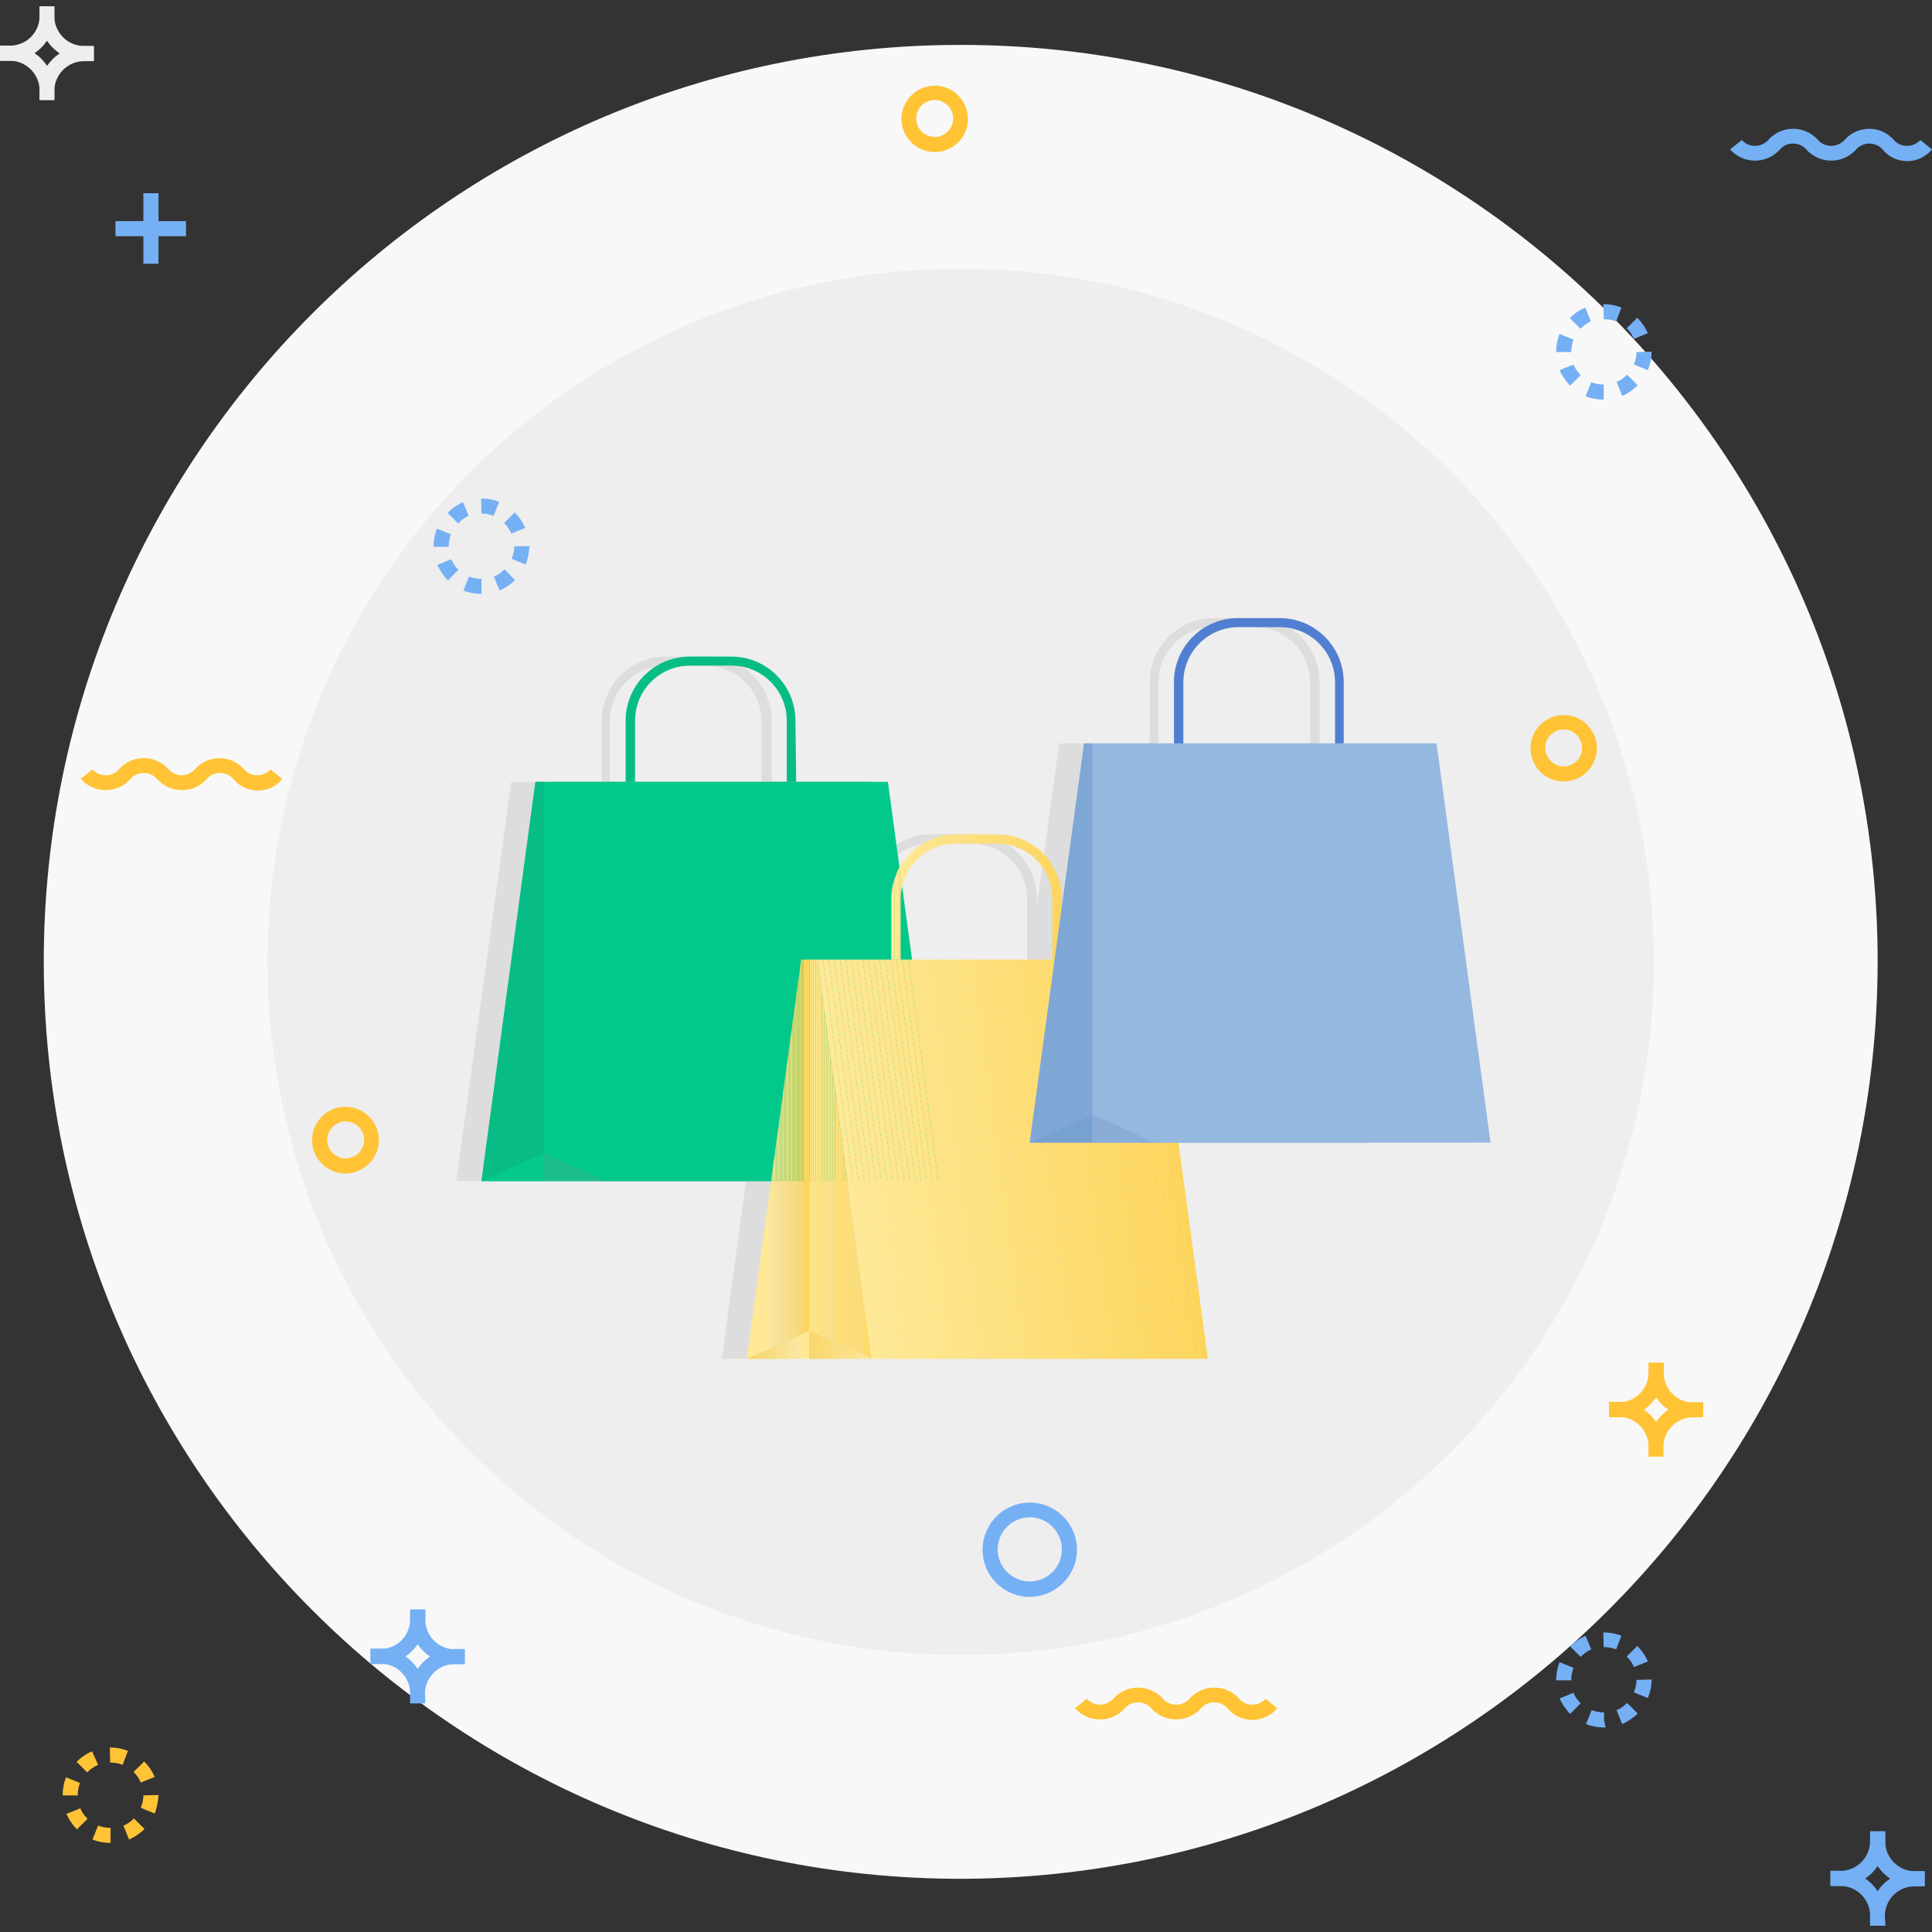 <?xml version="1.0" encoding="iso-8859-1"?>
<!-- Generator: Adobe Illustrator 19.0.0, SVG Export Plug-In . SVG Version: 6.00 Build 0)  -->
<svg version="1.1" id="Capa_1" xmlns="http://www.w3.org/2000/svg" xmlns:xlink="http://www.w3.org/1999/xlink" x="0px" y="0px"
	 viewBox="0 0 512 512" style="enable-background:new 0 0 512 512;" xml:space="preserve">
<rect x="0" y="0" width="512" height="512" fill="#333333" stroke="none"/>
<path style="fill:#F8F8F8;" d="M254.6,497.9c-134.2,0-243-108.8-243-243s108.8-243,243-243s243,108.8,243,243l0,0
	C497.4,389,388.7,497.7,254.6,497.9z"/>
<g>
	<circle style="fill:#EEEEEE;" cx="254.6" cy="254.9" r="183.7"/>
	<path style="fill:#EEEEEE;" d="M2.6,16.1H0v-4h2.6c4.4,0,7.9-3.5,7.9-7.9V1.7h3.9v2.6C14.4,10.8,9.1,16.1,2.6,16.1z"/>
	<path style="fill:#EEEEEE;" d="M24.8,16.1h-2.5c-6.5,0-11.8-5.3-11.8-11.8V1.7h3.9v2.6c0,4.3,3.5,7.9,7.9,7.9h2.6v3.9H24.8z"/>
	<path style="fill:#EEEEEE;" d="M14.4,26.5h-3.9V24c0-4.3-3.5-7.9-7.9-7.9l0,0H0v-4h2.6c6.5,0,11.8,5.3,11.8,11.8V26.5z"/>
	<path style="fill:#EEEEEE;" d="M14.4,26.5h-3.9V24c0-6.5,5.3-11.8,11.8-11.8h2.5v4h-2.5c-4.3,0-7.9,3.5-7.9,7.9V26.5z"/>
</g>
<g>
	<path style="fill:#75B0F4;" d="M510,499.8h-2.6c-6.5,0-11.8-5.3-11.8-11.8v-2.6h4v2.6c0,4.3,3.5,7.9,7.9,7.9h2.6v3.9H510z"/>
	<path style="fill:#75B0F4;" d="M499.6,510.3h-4v-2.6c0-6.5,5.3-11.8,11.8-11.8h2.6v4h-2.6c-4.4,0-7.9,3.5-7.9,7.9L499.6,510.3z"/>
	<path style="fill:#75B0F4;" d="M487.7,499.8h-2.6v-4h2.6c4.3,0,7.9-3.5,7.9-7.9v-2.6h4v2.6C499.6,494.5,494.3,499.8,487.7,499.8z"
		/>
	<path style="fill:#75B0F4;" d="M499.6,510.3h-4v-2.6c0-4.3-3.5-7.9-7.9-7.9h-2.6v-4h2.6c6.5,0,11.8,5.3,11.8,11.8L499.6,510.3
		L499.6,510.3z"/>
	<path style="fill:#75B0F4;" d="M100.8,441h-2.6v-4h2.6c4.4,0,7.9-3.5,7.9-7.9v-2.6h4v2.6C112.7,435.7,107.4,441,100.8,441z"/>
	<path style="fill:#75B0F4;" d="M123.1,441h-2.6c-6.5,0-11.8-5.3-11.8-11.8v-2.6h4v2.6c0,4.3,3.5,7.9,7.9,7.9h2.6v3.9H123.1z"/>
	<path style="fill:#75B0F4;" d="M112.7,451.4h-4v-2.6c0-4.4-3.5-7.9-7.9-7.9h-2.6v-4h2.6c6.5,0,11.8,5.3,11.8,11.8
		C112.7,448.9,112.7,451.4,112.7,451.4z"/>
	<path style="fill:#75B0F4;" d="M112.7,451.4h-4v-2.6c0-6.5,5.3-11.8,11.8-11.8h2.6v4h-2.6c-4.3,0-7.9,3.5-7.9,7.9v2.5H112.7z"/>
</g>
<g>
	<path style="fill:#FFC335;" d="M429,375.6h-2.6v-4h2.6c4.4,0,7.9-3.5,7.9-7.9v-2.6h4v2.6C440.9,370.3,435.6,375.6,429,375.6z"/>
	<path style="fill:#FFC335;" d="M451.3,375.6h-2.6c-6.5,0-11.8-5.3-11.8-11.8v-2.6h4v2.6c0,4.3,3.5,7.9,7.9,7.9h2.6L451.3,375.6z"/>
	<path style="fill:#FFC335;" d="M440.9,386h-4v-2.6c0-4.3-3.5-7.9-7.9-7.9h-2.6v-4h2.6c6.5,0,11.8,5.3,11.8,11.8v2.7H440.9z"/>
	<path style="fill:#FFC335;" d="M440.9,386h-4v-2.6c0-6.5,5.3-11.8,11.8-11.8h2.6v4h-2.6c-4.3,0-7.9,3.5-7.9,7.9v2.5H440.9z"/>
	<path style="fill:#FFC335;" d="M414.4,207.1c-4.9,0-8.8-4-8.8-8.8c0-4.9,4-8.8,8.8-8.8c4.9,0,8.8,4,8.8,8.8
		C423.2,203.1,419.2,207.1,414.4,207.1z M414.4,193.3c-2.7,0-4.9,2.2-4.9,4.9s2.2,4.9,4.9,4.9c2.7,0,4.9-2.2,4.9-4.9l0,0
		C419.2,195.5,417.1,193.3,414.4,193.3L414.4,193.3z"/>
</g>
<path style="fill:#75B0F4;" d="M272.9,423.2c-6.9,0-12.5-5.6-12.5-12.5s5.6-12.5,12.5-12.5s12.5,5.6,12.5,12.5l0,0
	C285.4,417.6,279.8,423.1,272.9,423.2z M272.9,402.1c-4.7,0-8.5,3.8-8.5,8.5s3.8,8.5,8.5,8.5s8.5-3.8,8.5-8.5l0,0
	C281.4,405.9,277.6,402.1,272.9,402.1z"/>
<g>
	<path style="fill:#FFC335;" d="M91.6,311c-4.9,0-8.9-4-8.9-8.8c0-4.9,4-8.9,8.8-8.9c4.9,0,8.9,4,8.9,8.8l0,0
		C100.4,307,96.5,310.9,91.6,311z M91.6,297.2c-2.7,0-4.9,2.2-4.9,4.9c0,2.7,2.2,4.9,4.9,4.9c2.7,0,4.9-2.2,4.9-4.9
		C96.5,299.4,94.3,297.2,91.6,297.2z"/>
	<path style="fill:#FFC335;" d="M247.7,40.3c-4.9,0-8.8-4-8.8-8.8s4-8.8,8.8-8.8c4.9,0,8.8,4,8.8,8.8
		C256.6,36.3,252.6,40.3,247.7,40.3z M247.7,26.5c-2.7,0-4.9,2.2-4.9,4.9s2.2,4.9,4.9,4.9s4.9-2.2,4.9-4.9l0,0
		C252.6,28.7,250.4,26.5,247.7,26.5L247.7,26.5z"/>
	<path style="fill:#FFC335;" d="M68.4,209.5c-2.5,0-5-1.1-6.6-3.1c-1.7-1.9-4.7-2.1-6.6-0.4c-0.1,0.1-0.3,0.3-0.4,0.4
		c-3.1,3.6-8.6,4-12.3,0.9c-0.3-0.3-0.6-0.6-0.9-0.9c-1.7-1.9-4.7-2.1-6.6-0.4c-0.1,0.1-0.3,0.3-0.4,0.4c-3.1,3.6-8.6,4-12.3,0.9
		c-0.3-0.3-0.6-0.6-0.9-0.9l3.1-2.5c1.7,1.9,4.7,2.1,6.6,0.4c0.1-0.1,0.3-0.3,0.4-0.4c3.1-3.6,8.6-4,12.3-0.9
		c0.3,0.3,0.6,0.6,0.9,0.9c1.7,1.9,4.7,2.1,6.6,0.3c0.1-0.1,0.2-0.2,0.3-0.3c3.2-3.6,8.7-4,12.3-0.8c0.3,0.3,0.6,0.5,0.8,0.8
		c1.7,1.9,4.7,2.1,6.6,0.4c0.1-0.1,0.3-0.3,0.4-0.4l3.1,2.5C73.4,208.3,71,209.5,68.4,209.5z"/>
</g>
<path style="fill:#75B0F4;" d="M505.5,42.7c-2.6,0-5-1.1-6.6-3.1c-1.7-1.9-4.6-2.1-6.6-0.4c-0.2,0.1-0.3,0.3-0.4,0.4
	c-3.2,3.6-8.7,4-12.4,0.8c-0.3-0.2-0.5-0.5-0.8-0.8c-1.7-1.9-4.7-2.1-6.6-0.4c-0.1,0.1-0.3,0.3-0.4,0.4c-3.2,3.6-8.7,4-12.4,0.8
	c-0.3-0.2-0.5-0.5-0.8-0.8l3.1-2.5c1.7,1.9,4.6,2.1,6.6,0.4c0.2-0.1,0.3-0.3,0.4-0.4c3.2-3.6,8.7-4,12.4-0.8
	c0.3,0.2,0.5,0.5,0.8,0.8c1.7,1.9,4.6,2.1,6.6,0.4c0.2-0.1,0.3-0.3,0.4-0.4c3.2-3.6,8.7-4,12.3-0.8c0.3,0.3,0.6,0.5,0.8,0.8
	c1.7,1.9,4.6,2.1,6.6,0.4c0.2-0.1,0.3-0.3,0.4-0.4l3.1,2.5C510.4,41.5,508,42.7,505.5,42.7z"/>
<path style="fill:#FFC335;" d="M331.9,455.8c-2.5,0-5-1.1-6.6-3.1c-1.7-1.9-4.7-2.1-6.6-0.4c-0.1,0.1-0.3,0.3-0.4,0.4
	c-3.2,3.6-8.7,4-12.4,0.8c-0.3-0.2-0.5-0.5-0.8-0.8c-1.7-1.9-4.7-2.1-6.6-0.4c-0.1,0.1-0.3,0.3-0.4,0.4c-3.2,3.6-8.7,4-12.4,0.8
	c-0.3-0.2-0.5-0.5-0.8-0.8l3.1-2.5c1.7,1.9,4.6,2.1,6.6,0.4c0.2-0.1,0.3-0.3,0.4-0.4c3.2-3.6,8.7-4,12.4-0.8
	c0.3,0.2,0.5,0.5,0.8,0.8c1.7,1.9,4.6,2.1,6.6,0.4c0.2-0.1,0.3-0.3,0.4-0.4c3.2-3.6,8.7-4,12.4-0.8c0.3,0.2,0.5,0.5,0.8,0.8
	c1.7,1.9,4.6,2.1,6.6,0.4c0.2-0.1,0.3-0.3,0.4-0.4l3.1,2.5C336.9,454.6,334.5,455.8,331.9,455.8z"/>
<g>
	<path style="fill:#75B0F4;" d="M127.6,157.4L127.6,157.4c-1.6,0-3.3-0.3-4.8-0.9l1.5-3.7c1,0.4,2.2,0.6,3.3,0.6V157.4z
		 M132.4,156.5l-1.5-3.7c1.1-0.4,2-1.1,2.8-1.9l2.8,2.8C135.3,154.9,134,155.8,132.4,156.5z M118.7,153.8c-1.2-1.2-2.1-2.6-2.8-4.1
		l3.7-1.5c0.4,1.1,1.1,2,1.9,2.8L118.7,153.8z M139.3,149.6l-3.7-1.5c0.4-1.1,0.7-2.2,0.7-3.3l4-0.1v0.1
		C140.2,146.5,139.9,148.1,139.3,149.6z M114.9,144.9L114.9,144.9c0-1.7,0.3-3.3,0.9-4.8l3.7,1.5c-0.4,1-0.6,2.1-0.6,3.3H114.9z
		 M135.5,141.4c-0.5-1.1-1.1-2-1.9-2.8l2.8-2.8c1.2,1.2,2.1,2.5,2.8,4.1L135.5,141.4z M121.4,138.7l-2.8-2.8
		c1.2-1.2,2.5-2.1,4.1-2.8l1.5,3.6C123.1,137.2,122.2,137.9,121.4,138.7L121.4,138.7z M130.8,136.7c-1-0.4-2.1-0.6-3.2-0.6l-0.1-4
		h0.1c1.6,0,3.2,0.3,4.7,0.9L130.8,136.7z"/>
	<path style="fill:#75B0F4;" d="M425.1,457.8L425.1,457.8v-1.9l0.4,1.9H425.1z M425.1,457.8c-1.7,0-3.3-0.3-4.8-0.9l1.5-3.7
		c1,0.4,2.2,0.6,3.3,0.6V457.8z M429.9,456.9l-1.5-3.7c1.1-0.4,2-1.1,2.8-1.9l2.8,2.8C432.8,455.3,431.4,456.2,429.9,456.9
		L429.9,456.9L429.9,456.9z M416.1,454.2c-1.2-1.2-2.1-2.6-2.8-4.1l3.7-1.5c0.4,1.1,1.1,2,1.9,2.8L416.1,454.2z M436.7,450l-3.7-1.5
		c0.4-1.1,0.7-2.2,0.7-3.3l3.2-0.1h0.8C437.7,446.8,437.3,448.5,436.7,450L436.7,450z M412.7,445.3h-0.3c0-1.7,0.3-3.3,0.9-4.8
		l3.7,1.5c-0.4,1-0.6,2.1-0.6,3.3H412.7z M433,441.8c-0.4-1.1-1.1-2-1.9-2.8l2.8-2.8c1.2,1.2,2.1,2.5,2.8,4.1L433,441.8z
		 M418.9,439.1l-2.8-2.8c1.2-1.2,2.5-2.1,4.1-2.8l1.5,3.6C420.6,437.6,419.6,438.3,418.9,439.1L418.9,439.1z M428.3,437.1
		c-1-0.4-2.1-0.6-3.3-0.6l-0.1-3.4v-0.5l0,0c1.6,0,3.3,0.3,4.8,0.9L428.3,437.1z"/>
	<path style="fill:#75B0F4;" d="M425,105.9L425,105.9c-1.6,0-3.3-0.3-4.8-0.9l1.5-3.7c1,0.4,2.2,0.6,3.3,0.6V105.9z M429.9,104.9
		l-1.5-3.7c1.1-0.4,2-1.1,2.8-1.9l2.8,2.8C432.8,103.3,431.4,104.3,429.9,104.9z M416.1,102.2c-1.2-1.2-2.1-2.6-2.8-4.1l3.7-1.5
		c0.4,1.1,1.1,2,1.9,2.8L416.1,102.2z M436.7,98.1l-3.7-1.5c0.4-1.1,0.7-2.2,0.7-3.3l4-0.1v0.1C437.7,94.9,437.3,96.5,436.7,98.1z
		 M412.7,93.3h-0.3c0-1.7,0.3-3.3,0.9-4.8L417,90c-0.4,1-0.6,2.2-0.6,3.3H412.7z M433,89.8c-0.5-1.1-1.1-2-1.9-2.8l2.8-2.8
		c1.2,1.2,2.1,2.5,2.8,4.1L433,89.8z M418.8,87.1l-2.8-2.8c1.2-1.2,2.5-2.1,4.1-2.8l1.5,3.6C420.6,85.7,419.6,86.3,418.8,87.1
		L418.8,87.1z M428.3,85.2c-1-0.4-2.1-0.6-3.3-0.6l-0.1-4h0.1c1.6,0,3.2,0.3,4.7,0.9L428.3,85.2z"/>
</g>
<path style="fill:#FFC335;" d="M29.3,488.4L29.3,488.4c-1.6,0-3.3-0.3-4.8-0.9l1.5-3.7c1,0.4,2.2,0.6,3.3,0.6V488.4z M34.2,487.5
	l-1.5-3.7c1.1-0.4,2-1.1,2.8-1.9l2.8,2.8C37.1,485.9,35.7,486.8,34.2,487.5z M20.4,484.8c-1.2-1.2-2.1-2.5-2.8-4.1l3.7-1.5
	c0.4,1.1,1.1,2,1.9,2.8L20.4,484.8z M41,480.6l-3.7-1.5c0.4-1.1,0.7-2.2,0.7-3.3l4-0.1v0.1C41.9,477.4,41.6,479.1,41,480.6z
	 M16.6,475.8L16.6,475.8c0-1.7,0.3-3.3,0.9-4.8l3.7,1.5c-0.4,1-0.6,2.1-0.6,3.3H16.6z M37.3,472.4c-0.4-1.1-1.1-2-1.9-2.8l2.8-2.8
	c1.2,1.2,2.1,2.5,2.8,4.1L37.3,472.4z M23.1,469.7l-2.8-2.8c1.2-1.2,2.5-2.1,4.1-2.8l1.6,3.6C24.8,468.2,23.9,468.9,23.1,469.7
	L23.1,469.7z M32.5,467.7c-1-0.4-2.1-0.6-3.3-0.6l-0.1-4h0.1c1.6,0,3.2,0.3,4.7,0.9L32.5,467.7z"/>
<g>
	<rect x="38" y="51.2" style="fill:#75B0F4;" width="4" height="18.7"/>
	<rect x="30.6" y="58.6" style="fill:#75B0F4;" width="18.7" height="4"/>
</g>
<path style="fill:#DDDDDD;" d="M388.3,302.8L374,197h-24.3v-16.2c0-9.4-7.6-17-17-17h-11c-9.4,0-17,7.6-17,17V197h-24l-5.9,43.4
	v-2.3c0-9.4-7.6-17-17-17h-11c-6.2,0-11.9,3.4-14.9,8.9l-3.1-22.8h-24.3V191c0-9.4-7.6-17-17-17h-11c-9.4,0-17,7.6-17,17v16.2h-24
	L120.9,313h76.8l-6.4,47.1h122.1l-7.8-57.3L388.3,302.8L388.3,302.8z M307,180.8c0-8,6.5-14.6,14.6-14.6h11c8,0,14.6,6.5,14.6,14.6
	V197H307V180.8z M246.6,223.6h11c8,0,14.6,6.5,14.6,14.6v16.2H235l-2.6-19.3C233.9,228.3,239.8,223.6,246.6,223.6z M161.6,191.1
	c0-8.1,6.5-14.6,14.6-14.6h11c8,0,14.6,6.5,14.6,14.6v16.2h-40.2L161.6,191.1L161.6,191.1z"/>
<g>
	<polygon style="fill:#02C88B;" points="127.6,313 216.7,313 231,207.2 141.9,207.2 	"/>
	<polygon style="fill:#02C88B;" points="249.7,313 160.6,313 146.2,207.2 235.3,207.2 	"/>
</g>
<path style="fill:#08BD85;" d="M211,207.2h-2.5V191c0-8-6.5-14.6-14.6-14.6h-11c-8.1,0-14.6,6.5-14.6,14.6v16.2h-2.5V191
	c0-9.4,7.6-17,17-17h11c9.4,0,17,7.6,17,17L211,207.2z"/>
<polygon style="fill:#06C78C;" points="127.6,313 144.1,305.6 144.1,313 "/>
<polygon style="fill:#1CBD8C;" points="160.7,313 144.1,305.6 144.1,313 "/>
<polygon style="fill:#08BD85;" points="144.1,305.6 144.1,207.2 141.9,207.2 127.6,313 "/>
<polygon style="fill:#FFE996;" points="199.9,359.2 200.1,359.1 200.3,359 200.5,358.9 200.7,358.8 200.9,358.7 201.1,358.6 
	201.3,358.6 201.5,358.5 201.7,358.4 201.9,358.3 202.1,358.2 202.3,358.1 202.5,358 202.7,357.9 202.9,357.8 203.1,357.8 
	203.3,357.7 203.5,357.6 203.7,357.5 203.9,357.4 204.1,357.3 204.3,357.2 204.5,357.1 204.7,357 204.9,357 205.1,356.9 
	205.3,356.8 205.5,356.7 205.7,356.6 205.9,356.5 205.9,356.5 205.9,356.5 205.9,301.8 205.8,301.9 205.8,356.5 205.7,356.6 
	205.5,356.7 205.4,356.8 205.2,356.8 205.2,306.8 205.2,306.8 205.2,356.8 205,356.9 204.9,357 204.9,309.2 204.8,309.3 204.8,357 
	204.7,357.1 204.5,357.1 204.4,357.2 204.2,357.3 204,357.3 204,315.3 204,315.4 204,357.4 203.8,357.4 203.7,357.5 203.7,317.8 
	197.9,360.1 "/>
<polygon style="fill:#FFE995;" points="206.4,356.3 206.2,356.4 206,356.5 205.9,356.5 205.9,356.5 205.9,356.5 206.1,356.4 
	206.3,356.3 206.5,356.3 206.5,356.3 "/>
<polygon style="fill:#FFE894;" points="206.7,356.2 206.5,356.2 206.5,356.2 206.5,356.3 206.5,356.2 206.7,356.1 206.9,356.1 
	207,356 207,356 207,356 207,293.2 207,293.2 207,356 206.9,356.1 206.7,356.2 206.7,295.7 206.7,295.7 "/>
<polygon style="fill:#FFE893;" points="207.5,355.8 207.4,355.9 207.2,355.9 207,356 207,356 207.1,356 207.3,355.9 207.5,355.8 
	207.6,355.7 207.6,355.7 207.5,355.8 207.5,289.5 207.5,289.6 "/>
<polygon style="fill:#FFE892;" points="208,355.6 207.9,355.6 207.7,355.7 207.6,355.7 207.6,355.7 207.7,355.7 207.9,355.6 
	208.1,355.5 208.2,355.5 208.2,355.5 "/>
<polygon style="fill:#FFE791;" points="208.4,355.4 208.2,355.5 208.2,355.5 208.2,355.5 208.3,355.4 208.5,355.3 208.7,355.3 
	208.7,355.2 208.7,355.2 208.7,355.3 208.7,281 208.7,281 208.7,355.3 208.5,355.3 208.4,355.4 208.4,283.4 208.4,283.5 "/>
<polygon style="fill:#FFE790;" points="209.2,355 209,355.1 208.9,355.2 208.8,355.2 208.8,355.2 208.9,355.2 209.1,355.1 
	209.3,355 209.3,355 209.3,355 209.2,355 209.2,277.2 209.2,277.3 "/>
<polygon style="fill:#FFE78F;" points="209.5,354.9 209.4,355 209.3,355 209.3,355 209.5,354.9 209.7,354.8 209.9,354.7 
	209.9,354.7 209.9,354.7 209.7,354.8 209.5,354.9 209.5,274.8 209.5,274.8 "/>
<polygon style="fill:#FFE68D;" points="210.9,354.3 210.7,354.4 210.5,354.4 210.5,354.5 210.5,354.5 210.5,354.5 210.7,354.4 
	210.9,354.3 211,354.2 211,354.2 "/>
<polygon style="fill:#FFE68C;" points="211,354.2 211,354.2 211.1,354.2 211.3,354.1 211.6,354 211.6,354 211.5,354 211.4,354.1 
	211.2,354.1 211.2,262.5 211.2,262.5 211.2,354.1 211,354.2 211,263.7 211,263.8 "/>
<polygon style="fill:#FFE58B;" points="211.9,353.8 211.7,353.9 211.6,354 211.6,354 212.2,353.7 212.2,353.7 212,353.8 
	211.9,353.8 211.9,257.6 211.9,257.7 "/>
<polygon style="fill:#FFE58A;" points="212.7,353.5 212.5,353.5 212.4,353.6 212.2,353.7 212.2,353.7 212.2,353.7 212.7,353.5 
	212.7,353.4 212.7,353.5 212.7,254.3 212.7,254.3 "/>
<polygon style="fill:#FFE589;" points="213,353.3 212.9,353.4 212.7,353.4 212.7,353.5 213.3,353.2 213.3,353.2 213.2,353.2 
	213,353.3 213,254.3 213,254.3 "/>
<polygon style="fill:#FFE488;" points="213.3,353.2 213.3,353.2 213.9,352.9 213.9,352.9 "/>
<polygon style="fill:#FEE487;" points="213.9,352.9 213.9,352.9 214.4,352.7 214.4,352.7 "/>
<g>
	<polygon style="fill:#FEE386;" points="214.5,352.7 214.5,352.7 214.5,352.7 214.9,352.8 215,352.9 215,254.3 214.5,254.3 	"/>
	<polygon style="fill:#FEE386;" points="214.4,352.7 214.5,352.7 214.5,352.7 	"/>
</g>
<polygon style="fill:#FEE385;" points="215,352.9 215.1,352.9 215.4,353.1 215.6,353.1 215.6,254.3 215,254.3 "/>
<polygon style="fill:#FEE384;" points="216,353.3 216.1,353.4 216.1,254.3 215.6,254.3 215.6,353.1 215.7,353.2 "/>
<polygon style="fill:#FEE283;" points="216.1,353.4 216.2,353.4 216.5,353.6 216.7,353.6 216.7,255.1 216.6,254.3 216.1,254.3 "/>
<polygon style="fill:#FEE282;" points="217.1,353.8 217.3,353.9 217.3,259.3 216.7,255.1 216.7,353.6 216.8,353.7 216.8,360.1 
	216.8,360.1 216.8,353.7 "/>
<polygon style="fill:#FEE281;" points="217.8,354.2 217.8,263.5 217.3,259.3 217.3,353.9 217.4,353.9 217.6,354.1 217.6,360.1 
	217.6,360.1 217.6,354.1 "/>
<polygon style="fill:#FEE180;" points="217.8,354.2 217.9,354.2 218.2,354.3 218.4,354.4 218.4,267.6 217.8,263.5 "/>
<polygon style="fill:#FEE17F;" points="218.4,354.4 218.5,354.4 218.8,354.6 219,354.7 219,271.9 218.4,267.7 "/>
<polygon style="fill:#FEE17E;" points="219.3,354.8 219.5,354.9 219.5,276 219,271.9 219,354.7 219,354.7 219,360.1 219,360.1 
	219,354.7 "/>
<polygon style="fill:#FEE07D;" points="219.5,354.9 219.6,354.9 219.9,355.1 220.1,355.2 220.1,280.2 219.5,276 "/>
<polygon style="fill:#FEE07C;" points="220.1,355.2 220.2,355.2 220.4,355.3 220.7,355.4 220.7,284.4 220.1,280.3 "/>
<polygon style="fill:#FEE07B;" points="220.7,355.4 220.7,355.4 221,355.6 221.3,355.7 221.3,288.6 220.7,284.4 "/>
<polygon style="fill:#FEDF7A;" points="221.6,355.8 221.8,355.9 221.8,292.8 221.3,288.6 221.3,355.7 221.3,355.7 221.3,360.1 
	221.3,360.1 221.3,355.7 "/>
<polygon style="fill:#FEDF79;" points="222.4,356.2 222.4,352.7 222.4,297 221.8,292.8 221.8,355.9 221.8,355.9 222.1,356.1 
	222.1,360.1 222.1,360.1 222.1,356.1 "/>
<polygon style="fill:#FEDF77;" points="222.9,356.4 223,356.5 223,301.2 222.4,297 222.4,356.2 222.4,356.2 222.4,360.1 
	222.4,360.1 222.7,360.1 222.7,356.3 "/>
<polygon style="fill:#FEDE76;" points="223.5,356.7 223.5,305.3 223,301.2 223,356.5 223.2,356.6 223.5,356.7 223.5,360.1 
	223.5,360.1 "/>
<polygon style="fill:#FEDE75;" points="223.5,356.7 223.8,356.8 224.1,356.9 224.1,357 224.1,309.5 223.5,305.3 "/>
<polygon style="fill:#FEDE74;" points="224.1,357 224.3,357.1 224.6,357.2 224.7,357.2 224.7,313.7 224.1,309.6 "/>
<polygon style="fill:#FEDD73;" points="224.7,357.2 224.9,357.3 225.2,357.4 225.2,357.5 225.2,317.9 224.7,313.7 "/>
<polygon style="fill:#FEDD72;" points="225.8,357.7 225.8,322.1 225.2,318 225.2,357.5 225.5,357.6 225.7,357.7 225.7,360.1 
	225.7,360.1 225.7,357.7 "/>
<polygon style="fill:#FEDD71;" points="225.8,357.7 226,357.8 226.3,357.9 226.4,358 226.4,326.3 225.8,322.1 "/>
<polygon style="fill:#FEDC70;" points="226.9,358.2 226.9,358.2 226.9,330.4 226.4,326.3 226.4,358 226.6,358.1 226.6,360.1 
	226.6,360.1 226.6,358.1 "/>
<polygon style="fill:#FEDC6F;" points="226.9,358.2 227.1,358.3 227.4,358.4 227.5,358.5 227.5,334.7 226.9,330.5 "/>
<polygon style="fill:#FEDC6E;" points="228.1,358.7 228.1,338.8 227.5,334.7 227.5,358.5 227.7,358.6 228,358.7 228,360.1 
	228,360.1 228,358.7 "/>
<polygon style="fill:#FEDB6D;" points="228.1,358.7 228.3,358.8 228.5,358.9 228.6,359 228.6,343 228.1,338.9 "/>
<polygon style="fill:#FEDB6C;" points="228.6,359 228.8,359.1 229.1,359.2 229.2,359.3 229.2,347.2 228.6,343 "/>
<polygon style="fill:#FEDB6B;" points="229.2,359.3 229.4,359.3 229.6,359.4 229.8,359.5 229.8,351.4 229.2,347.3 "/>
<polygon style="fill:#FEDA6A;" points="230.4,359.8 230.4,355.6 229.8,351.4 229.8,359.5 229.9,359.6 230.2,359.7 230.2,360.1 
	230.2,360.1 230.2,359.7 "/>
<polygon style="fill:#FDDA69;" points="230.4,359.8 230.5,359.8 230.8,360 230.9,360 230.9,359.8 230.4,355.6 "/>
<polygon style="fill:#FDD968;" points="231,360 230.9,359.8 230.9,360 "/>
<polygon style="fill:#FFE996;" points="218.1,254.3 217.8,254.3 217.3,254.3 217.3,254.3 216.7,254.3 216.7,254.3 216.6,254.3 
	216.7,255.1 217.3,259.3 217.3,259.3 217.8,263.5 218.4,267.6 218.4,267.7 219,271.9 219.5,276 220.1,280.2 220.1,280.3 
	220.7,284.4 221.3,288.6 221.3,288.6 221.8,292.8 222.4,297 222.4,297 223,301.2 223.5,305.3 224.1,309.5 224.1,309.6 224.7,313.7 
	225.2,317.9 225.2,318 225.8,322.1 226.4,326.3 226.9,330.4 226.9,330.5 227.5,334.7 228.1,338.8 228.1,338.9 228.6,343 
	229.2,347.2 229.2,347.3 229.8,351.4 230.4,355.6 230.9,359.8 230.9,359.8 231,360 230.9,360 230.9,360 230.8,360 230.8,360.1 
	230.9,360.1 230.9,360.1 231,360.1 231,360.1 231,360.1 231.5,360.1 232.1,360.1 232.1,360.1 232.4,360.1 "/>
<polygon style="fill:#FFE995;" points="219.6,254.3 219.5,254.3 219,254.3 218.4,254.3 218.4,254.3 218.1,254.3 232.4,360.1 
	232.6,360.1 233.2,360.1 233.8,360.1 233.8,360.1 233.9,360.1 "/>
<polygon style="fill:#FFE894;" points="221.1,254.3 220.7,254.3 220.1,254.3 220.1,254.3 219.6,254.3 233.9,360.1 234.3,360.1 
	234.9,360.1 234.9,360.1 235.4,360.1 "/>
<polygon style="fill:#FFE893;" points="222.6,254.3 222.4,254.3 222.4,254.3 221.8,254.3 221.3,254.3 221.3,254.3 221.1,254.3 
	235.4,360.1 235.5,360.1 236,360.1 236,360.1 236.6,360.1 236.9,360.1 "/>
<polygon style="fill:#FFE892;" points="224.1,254.3 224.1,254.3 224.1,254.3 223.5,254.3 223,254.3 222.6,254.3 236.9,360.1 
	237.2,360.1 237.7,360.1 237.7,360.1 238.3,360.1 238.3,360.1 238.4,360.1 "/>
<polygon style="fill:#FFE791;" points="225.6,254.3 225.2,254.3 225.2,254.3 224.7,254.3 224.1,254.3 238.4,360.1 238.9,360.1 
	238.9,360.1 239.9,360.1 "/>
<polygon style="fill:#FFE790;" points="227.1,254.3 226.9,254.3 226.9,254.3 226.4,254.3 225.8,254.3 225.6,254.3 239.9,360.1 
	241.4,360.1 "/>
<polygon style="fill:#FFE78F;" points="228.6,254.3 228.1,254.3 228.1,254.3 227.5,254.3 227.1,254.3 241.4,360.1 243,360.1 "/>
<polygon style="fill:#FFE68E;" points="230.1,254.3 229.8,254.3 229.2,254.3 229.2,254.3 228.6,254.3 228.6,254.3 243,360.1 
	244.5,360.1 "/>
<polygon style="fill:#FFE68D;" points="231.6,254.3 231.5,254.3 230.9,254.3 230.9,254.3 230.4,254.3 230.1,254.3 244.5,360.1 
	246,360.1 "/>
<polygon style="fill:#FFE68C;" points="233.1,254.3 232.6,254.3 232.1,254.3 232.1,254.3 231.6,254.3 246,360.1 247.5,360.1 "/>
<polygon style="fill:#FFE58B;" points="234.6,254.3 234.3,254.3 233.8,254.3 233.8,254.3 233.2,254.3 233.1,254.3 247.5,360.1 
	249,360.1 "/>
<polygon style="fill:#FFE58A;" points="236.1,254.3 236,254.3 236,254.3 235.5,254.3 234.9,254.3 234.9,254.3 234.6,254.3 
	249,360.1 250.5,360.1 "/>
<polygon style="fill:#FFE589;" points="237.6,254.3 237.2,254.3 237,254.3 236.6,254.3 236.3,254.3 236.1,254.3 250.5,360.1 
	252,360.1 "/>
<polygon style="fill:#FFE488;" points="238.9,254.3 238.9,254.3 238.7,254.3 238.6,254.3 238.3,254.3 238.3,254.3 237.8,254.3 
	237.8,254.3 237.7,254.3 237.7,254.3 237.6,254.3 252,360.1 253.5,360.1 239.1,254.3 "/>
<polygon style="fill:#FEE487;" points="240.1,254.3 239.3,254.3 239.3,254.3 239.1,254.3 253.5,360.1 255,360.1 240.7,254.3 "/>
<polygon style="fill:#FEE386;" points="241.6,254.3 240.8,254.3 240.8,254.3 240.7,254.3 255,360.1 256.5,360.1 242.2,254.3 "/>
<polygon style="fill:#FEE385;" points="243.1,254.3 243.1,254.3 242.4,254.3 242.4,254.3 242.2,254.3 256.5,360.1 258,360.1 
	243.7,254.3 "/>
<polygon style="fill:#FEE384;" points="244.6,254.3 243.9,254.3 243.9,254.3 243.7,254.3 258,360.1 259.5,360.1 245.2,254.3 "/>
<polygon style="fill:#FEE283;" points="246.2,254.3 245.4,254.3 245.4,254.3 245.2,254.3 259.5,360.1 261,360.1 246.7,254.3 "/>
<polygon style="fill:#FEE282;" points="247.7,254.3 246.9,254.3 246.9,254.3 246.7,254.3 261,360.1 262.5,360.1 248.2,254.3 "/>
<polygon style="fill:#FEE281;" points="249.2,254.3 248.4,254.3 248.4,254.3 248.2,254.3 262.5,360.1 264,360.1 249.7,254.3 "/>
<polygon style="fill:#FEE180;" points="250.7,254.3 250,254.3 250,254.3 249.7,254.3 264,360.1 265.5,360.1 251.2,254.3 "/>
<polygon style="fill:#FEE17F;" points="252.3,254.3 252.2,254.3 251.5,254.3 251.2,254.3 265.5,360.1 267,360.1 252.7,254.3 "/>
<polygon style="fill:#FEE17E;" points="253.8,254.3 253.8,254.3 253,254.3 252.7,254.3 267,360.1 268.5,360.1 254.2,254.3 "/>
<polygon style="fill:#FEE07D;" points="255.3,254.3 255.3,254.3 254.5,254.3 254.2,254.3 268.5,360.1 270,360.1 255.7,254.3 "/>
<polygon style="fill:#FEE07C;" points="256.8,254.3 256.8,254.3 256.1,254.3 255.7,254.3 270,360.1 271.5,360.1 257.2,254.3 "/>
<polygon style="fill:#FEE07B;" points="258.3,254.3 258.3,254.3 257.6,254.3 257.2,254.3 271.5,360.1 273,360.1 258.7,254.3 "/>
<polygon style="fill:#FEDF7A;" points="259.9,254.3 259.9,254.3 259.1,254.3 258.7,254.3 273,360.1 274.5,360.1 260.2,254.3 "/>
<polygon style="fill:#FEDF79;" points="261.4,254.3 261.4,254.3 260.6,254.3 260.2,254.3 274.5,360.1 276,360.1 261.7,254.3 "/>
<polygon style="fill:#FEDF77;" points="262.9,254.3 262.9,254.3 262.1,254.3 261.7,254.3 276,360.1 277.5,360.1 263.2,254.3 "/>
<polygon style="fill:#FEDE76;" points="264.4,254.3 264.4,254.3 263.7,254.3 263.2,254.3 277.5,360.1 279,360.1 264.7,254.3 "/>
<polygon style="fill:#FEDE75;" points="265.9,254.3 265.2,254.3 265.2,254.3 264.7,254.3 279,360.1 280.5,360.1 266.2,254.3 "/>
<polygon style="fill:#FEDE74;" points="267.5,254.3 266.7,254.3 266.7,254.3 266.2,254.3 280.5,360.1 282,360.1 267.7,254.3 "/>
<polygon style="fill:#FEDD73;" points="269,254.3 268.2,254.3 268.2,254.3 267.7,254.3 282,360.1 283.5,360.1 269.2,254.3 "/>
<polygon style="fill:#FEDD72;" points="270.5,254.3 269.8,254.3 269.7,254.3 269.2,254.3 283.5,360.1 285,360.1 270.7,254.3 "/>
<polygon style="fill:#FEDD71;" points="272,254.3 271.3,254.3 271.3,254.3 270.7,254.3 285,360.1 286.5,360.1 272.2,254.3 "/>
<polygon style="fill:#FEDC70;" points="273.7,254.3 273.5,254.3 272.8,254.3 272.8,254.3 272.2,254.3 286.5,360.1 287.1,360.1 
	288,360.1 "/>
<polygon style="fill:#FEDC6F;" points="275.2,254.3 275.1,254.3 274.3,254.3 274.3,254.3 273.7,254.3 288,360.1 289.6,360.1 "/>
<polygon style="fill:#FEDC6E;" points="276.7,254.3 276.6,254.3 276.6,254.3 275.8,254.3 275.8,254.3 275.2,254.3 289.6,360.1 
	291.1,360.1 "/>
<polygon style="fill:#FEDB6D;" points="278.2,254.3 278.1,254.3 277.4,254.3 277.3,254.3 276.7,254.3 291.1,360.1 292.6,360.1 "/>
<polygon style="fill:#FEDB6C;" points="279.7,254.3 279.6,254.3 278.9,254.3 278.9,254.3 278.9,254.3 278.2,254.3 292.6,360.1 
	294.1,360.1 "/>
<polygon style="fill:#FEDB6B;" points="281.2,254.3 281.2,254.3 281.2,254.3 280.4,254.3 280.4,254.3 279.7,254.3 294.1,360.1 
	295.6,360.1 "/>
<polygon style="fill:#FEDA6A;" points="282.7,254.3 281.4,254.3 281.2,254.3 295.6,360.1 297.1,360.1 "/>
<polygon style="fill:#FDDA69;" points="284.2,254.3 282.7,254.3 297.1,360.1 298.6,360.1 "/>
<polygon style="fill:#FDD968;" points="285.7,254.3 284.2,254.3 298.6,360.1 300.1,360.1 "/>
<polygon style="fill:#FDD967;" points="287.2,254.3 285.7,254.3 300.1,360.1 301.4,360.1 301.6,360.1 "/>
<polygon style="fill:#FDD966;" points="288.8,254.3 287.2,254.3 301.6,360.1 303.1,360.1 "/>
<polygon style="fill:#FDD865;" points="290.3,254.3 288.8,254.3 303.1,360.1 304.6,360.1 "/>
<polygon style="fill:#FDD864;" points="291.8,254.3 290.3,254.3 304.6,360.1 306.1,360.1 "/>
<polygon style="fill:#FDD863;" points="293.3,254.3 291.8,254.3 306.1,360.1 307.6,360.1 "/>
<polygon style="fill:#FDD762;" points="294.8,254.3 293.3,254.3 307.6,360.1 309.1,360.1 "/>
<polygon style="fill:#FDD761;" points="296.3,254.3 294.8,254.3 309.1,360.1 310.6,360.1 "/>
<polygon style="fill:#FDD760;" points="297.8,254.3 296.3,254.3 310.6,360.1 312.1,360.1 "/>
<polygon style="fill:#FDD65F;" points="299.3,254.3 297.8,254.3 312.1,360.1 313.6,360.1 "/>
<polygon style="fill:#FDD65E;" points="300.8,254.3 299.3,254.3 313.6,360.1 315.1,360.1 "/>
<polygon style="fill:#FDD65D;" points="301.4,254.3 300.8,254.3 315.1,360.1 316.6,360.1 302.3,254.3 "/>
<polygon style="fill:#FDD55C;" points="302.3,254.3 316.6,360.1 318.1,360.1 303.8,254.3 "/>
<polygon style="fill:#FDD55B;" points="305.3,254.3 303.8,254.3 318.1,360.1 319.6,360.1 320.1,360.1 305.7,254.3 "/>
<path style="fill:#FFE996;" d="M237,254.3v-21.2c-0.5,1.6-0.8,3.3-0.8,5v16.2h0.3H237z"/>
<path style="fill:#FFE995;" d="M237.2,254.3h0.5h0.1l0,0l0,0v-23.2c-0.3,0.6-0.5,1.3-0.8,2v21.2H237.2z"/>
<path style="fill:#FFE894;" d="M237.8,254.3h0.5l0,0h0.2v-24.7c-0.3,0.5-0.5,1-0.8,1.5L237.8,254.3L237.8,254.3z"/>
<path style="fill:#FFE893;" d="M238.7,254.3v-16.2c0-1.4,0.2-2.8,0.6-4.1v-5.6c-0.3,0.4-0.5,0.8-0.8,1.2v24.7L238.7,254.3
	L238.7,254.3z"/>
<path style="fill:#FFE892;" d="M240.1,232.1v-4.6c-0.3,0.3-0.5,0.7-0.8,1v5.6C239.5,233.4,239.8,232.7,240.1,232.1z"/>
<path style="fill:#FFE791;" d="M240.8,230.6v-4c-0.3,0.3-0.5,0.6-0.8,0.9v4.6C240.3,231.6,240.6,231.1,240.8,230.6z"/>
<path style="fill:#FFE790;" d="M241.6,229.5v-3.7c-0.3,0.3-0.5,0.5-0.8,0.8v4C241.1,230.2,241.3,229.9,241.6,229.5z"/>
<path style="fill:#FFE78F;" d="M242.4,228.6v-3.4c-0.3,0.2-0.5,0.5-0.8,0.7v3.7C241.8,229.2,242.1,228.9,242.4,228.6z"/>
<path style="fill:#FFE68E;" d="M243.1,227.7v-3.2c-0.3,0.2-0.5,0.4-0.8,0.6v3.4C242.6,228.3,242.9,228,243.1,227.7z"/>
<path style="fill:#FFE68D;" d="M243.1,224.5v3.2c0.2-0.2,0.5-0.5,0.8-0.7v-3C243.6,224.2,243.4,224.3,243.1,224.5z"/>
<path style="fill:#FFE68C;" d="M243.9,224v3.1c0.2-0.2,0.5-0.4,0.8-0.6v-2.9C244.4,223.7,244.1,223.8,243.9,224z"/>
<path style="fill:#FFE58B;" d="M244.6,223.5v2.9c0.2-0.2,0.5-0.4,0.8-0.5v-2.8C245.1,223.2,244.9,223.4,244.6,223.5z"/>
<path style="fill:#FFE58A;" d="M245.4,223.1v2.8c0.3-0.2,0.5-0.3,0.8-0.5v-2.7C245.9,222.8,245.6,222.9,245.4,223.1z"/>
<path style="fill:#FFE589;" d="M246.2,222.7v2.7c0.2-0.1,0.5-0.3,0.8-0.4v-2.7C246.7,222.5,246.4,222.6,246.2,222.7z"/>
<path style="fill:#FFE488;" d="M246.9,222.4v2.7c0.3-0.1,0.5-0.3,0.8-0.4v-2.6C247.4,222.2,247.2,222.3,246.9,222.4z"/>
<path style="fill:#FEE487;" d="M247.7,222.1v2.6c0.2-0.1,0.5-0.2,0.8-0.3v-2.6C248.2,221.9,247.9,222,247.7,222.1z"/>
<path style="fill:#FEE386;" d="M248.4,221.8v2.6c0.3-0.1,0.5-0.2,0.8-0.3v-2.5C248.9,221.7,248.7,221.8,248.4,221.8z"/>
<path style="fill:#FEE385;" d="M249.2,221.6v2.5c0.2-0.1,0.5-0.1,0.8-0.2v-2.5C249.7,221.5,249.5,221.6,249.2,221.6z"/>
<path style="fill:#FEE384;" d="M250,221.5v2.5c0.3-0.1,0.5-0.1,0.8-0.2v-2.5C250.5,221.4,250.2,221.4,250,221.5z"/>
<path style="fill:#FEE283;" d="M250.7,221.3v2.5c0.3,0,0.5-0.1,0.8-0.1v-2.5C251.2,221.2,251,221.3,250.7,221.3z"/>
<path style="fill:#FEE282;" d="M251.5,221.2v2.5c0.3,0,0.5-0.1,0.8-0.1v-2.5C252,221.2,251.7,221.2,251.5,221.2z"/>
<path style="fill:#FEE281;" d="M252.2,221.2v2.5c0.3,0,0.5,0,0.8,0v-2.5C252.8,221.1,252.5,221.2,252.2,221.2z"/>
<path style="fill:#FEE180;" d="M253,223.6c0.1,0,0.2,0,0.3,0h0.5v-2.5h-0.5c-0.1,0-0.2,0-0.3,0V223.6z"/>
<polygon style="fill:#FEE17F;" points="254.5,223.6 254.5,221.1 253.8,221.1 253.8,221.1 253.8,223.6 "/>
<rect x="254.5" y="221.1" style="fill:#FEE17E;" width="0.8" height="2.5"/>
<polygon style="fill:#FEE07D;" points="256.1,223.6 256.1,221.1 255.3,221.1 255.3,221.1 255.3,223.6 "/>
<rect x="256.1" y="221.1" style="fill:#FEE07C;" width="0.8" height="2.5"/>
<polygon style="fill:#FEE07B;" points="257.6,223.6 257.6,221.1 256.8,221.1 256.8,221.1 256.8,223.6 "/>
<rect x="257.6" y="221.1" style="fill:#FEDF7A;" width="0.8" height="2.5"/>
<polygon style="fill:#FEDF79;" points="259.1,223.6 259.1,221.1 258.3,221.1 258.3,221.1 258.3,223.6 "/>
<rect x="259.1" y="221.1" style="fill:#FEDF77;" width="0.8" height="2.5"/>
<polygon style="fill:#FEDE76;" points="260.6,223.6 260.6,221.1 259.9,221.1 259.9,221.1 259.9,223.6 "/>
<rect x="260.6" y="221.1" style="fill:#FEDE75;" width="0.8" height="2.5"/>
<polygon style="fill:#FEDE74;" points="262.1,223.6 262.1,221.1 261.4,221.1 261.4,221.1 261.4,223.6 "/>
<rect x="262.1" y="221.1" style="fill:#FEDD73;" width="0.8" height="2.5"/>
<polygon style="fill:#FEDD72;" points="263.7,223.6 263.7,221.1 262.9,221.1 262.9,221.1 262.9,223.6 "/>
<path style="fill:#FEDD71;" d="M264.3,223.6C264.4,223.6,264.4,223.6,264.3,223.6l0.1-2.4c0,0,0,0-0.1,0h-0.7v2.5h0.7V223.6z"/>
<path style="fill:#FEDC70;" d="M265.2,223.6v-2.5c-0.3,0-0.5,0-0.8,0v2.5C264.7,223.6,264.9,223.6,265.2,223.6z"/>
<path style="fill:#FEDC6F;" d="M265.2,221.2v2.5c0.3,0,0.5,0,0.8,0.1v-2.5C265.7,221.2,265.4,221.2,265.2,221.2z"/>
<path style="fill:#FEDC6E;" d="M265.9,221.2v2.5c0.3,0,0.5,0.1,0.8,0.1v-2.5C266.4,221.3,266.2,221.2,265.9,221.2z"/>
<path style="fill:#FEDB6D;" d="M266.7,221.3v2.5c0.3,0,0.5,0.1,0.8,0.1v-2.5C267.2,221.4,267,221.3,266.7,221.3z"/>
<path style="fill:#FEDB6C;" d="M267.5,221.4v2.5c0.3,0.1,0.5,0.1,0.8,0.2v-2.5C268,221.5,267.7,221.5,267.5,221.4z"/>
<path style="fill:#FEDB6B;" d="M268.2,221.6v2.5c0.3,0.1,0.5,0.1,0.8,0.2v-2.6C268.7,221.7,268.5,221.6,268.2,221.6z"/>
<path style="fill:#FEDA6A;" d="M269,221.8v2.6c0.3,0.1,0.5,0.2,0.8,0.3V222C269.5,221.9,269.2,221.9,269,221.8z"/>
<path style="fill:#FDDA69;" d="M269.7,222v2.6c0.3,0.1,0.5,0.2,0.8,0.3v-2.7C270.3,222.2,270,222.1,269.7,222z"/>
<path style="fill:#FDD968;" d="M270.5,222.3v2.7c0.3,0.1,0.5,0.2,0.8,0.4v-2.7C271,222.5,270.8,222.4,270.5,222.3z"/>
<path style="fill:#FDD967;" d="M271.3,222.6v2.7c0.3,0.1,0.5,0.3,0.8,0.5V223C271.8,222.8,271.5,222.7,271.3,222.6z"/>
<path style="fill:#FDD966;" d="M272,223v2.8c0.3,0.2,0.5,0.3,0.8,0.5v-2.9C272.5,223.2,272.3,223.1,272,223z"/>
<path style="fill:#FDD865;" d="M272.8,223.4v2.9c0.3,0.2,0.5,0.4,0.8,0.6v-3C273.3,223.7,273,223.5,272.8,223.4z"/>
<path style="fill:#FDD864;" d="M273.5,223.8v3c0.3,0.2,0.5,0.4,0.8,0.7v-3.2C274.1,224.2,273.8,224,273.5,223.8z"/>
<path style="fill:#FDD863;" d="M274.3,224.4v3.2c0.3,0.2,0.5,0.5,0.8,0.8V225C274.8,224.7,274.6,224.6,274.3,224.4z"/>
<path style="fill:#FDD762;" d="M275.1,224.9v3.4c0.3,0.3,0.5,0.6,0.8,0.9v-3.6C275.6,225.4,275.3,225.1,275.1,224.9z"/>
<path style="fill:#FDD761;" d="M275.8,225.6v3.6c0.3,0.3,0.5,0.7,0.8,1.1v-3.9C276.3,226.1,276.1,225.8,275.8,225.6z"/>
<path style="fill:#FDD760;" d="M276.6,226.3v3.9c0.3,0.4,0.5,0.9,0.8,1.3v-4.4C277.1,226.9,276.9,226.6,276.6,226.3z"/>
<path style="fill:#FDD65F;" d="M277.3,227.2v4.4c0.3,0.6,0.5,1.2,0.8,1.8v-5.2C277.9,227.8,277.6,227.5,277.3,227.2z"/>
<path style="fill:#FDD65E;" d="M278.1,228.2v5.2c0.4,1.1,0.7,2.3,0.8,3.6v-7.7C278.6,228.9,278.4,228.5,278.1,228.2z"/>
<path style="fill:#FDD65D;" d="M279.6,230.7c-0.2-0.5-0.5-0.9-0.8-1.4v7.7c0,0.4,0.1,0.8,0.1,1.2v16.2h0.7L279.6,230.7L279.6,230.7z
	"/>
<path style="fill:#FDD55C;" d="M279.7,254.3h0.7v-21.8c-0.2-0.6-0.5-1.2-0.8-1.8v23.6H279.7z"/>
<path style="fill:#FDD55B;" d="M280.4,254.3h0.8l0,0h0.1h0.1v-16.2c0-2-0.4-3.9-1-5.6V254.3L280.4,254.3z"/>
<g>
	<polygon style="fill:#FFE996;" points="214.4,352.7 214.4,352.7 213.9,352.9 213.3,353.2 213.3,353.2 212.7,353.5 212.2,353.7 
		211.6,354 211.6,354 211.3,354.1 212.4,360.1 212.5,360.1 212.6,360.1 212.7,360.1 212.7,360.1 212.7,360.1 212.9,360.1 213,360.1 
		213,360.1 213.2,360.1 213.3,360.1 213.3,360.1 213.4,360.1 213.9,360.1 213.9,360.1 214.4,360.1 214.4,360.1 214.5,360.1 
		214.5,352.7 	"/>
	<path style="fill:#FFE996;" d="M214.5,352.7L214.5,352.7L214.5,352.7z"/>
</g>
<polygon style="fill:#FFE995;" points="211.3,354.1 211.1,354.2 212.1,360.1 212.2,360.1 212.2,360.1 212.4,360.1 212.4,360.1 "/>
<polygon style="fill:#FFE894;" points="211.1,354.2 211,354.2 210.9,354.3 211.9,360.1 212,360.1 212.1,360.1 "/>
<polygon style="fill:#FFE893;" points="210.9,354.3 210.7,354.4 211.7,360.1 211.9,360.1 211.9,360.1 211.9,360.1 "/>
<polygon style="fill:#FFE892;" points="210.7,354.4 210.5,354.5 211.5,360.1 211.5,360.1 211.6,360.1 211.6,360.1 211.7,360.1 
	211.7,360.1 "/>
<polygon style="fill:#FFE791;" points="210.5,354.5 210.5,354.5 210.4,354.5 210.3,354.5 211.3,360.1 211.4,360.1 211.5,360.1 "/>
<polygon style="fill:#FFE790;" points="210.3,354.5 210.1,354.6 211.1,360.1 211.2,360.1 211.2,360.1 211.3,360.1 "/>
<polygon style="fill:#FFE78F;" points="210.1,354.6 209.9,354.7 210.9,360.1 211,360.1 211,360.1 211.1,360.1 "/>
<polygon style="fill:#FFE68E;" points="209.9,354.7 210.1,354.6 210.3,354.5 210.4,354.5 210.4,354.5 210.4,354.5 210.2,354.6 
	210.2,269.9 210.2,269.9 210.2,354.6 210,354.7 209.9,354.7 209.9,354.7 209.7,354.8 210.6,360.1 210.7,360.1 210.9,360.1 "/>
<polygon style="fill:#FFE68D;" points="209.7,354.8 209.5,354.9 210.4,360.1 210.4,360.1 210.5,360.1 210.5,360.1 210.6,360.1 "/>
<polygon style="fill:#FFE68C;" points="209.5,354.9 209.3,355 209.3,355 210.2,360.1 210.4,360.1 210.4,360.1 "/>
<polygon style="fill:#FFE58B;" points="209.3,355 209.1,355.1 210,360.1 210,360.1 210.2,360.1 210.2,360.1 210.2,360.1 "/>
<polygon style="fill:#FFE58A;" points="209.1,355.1 208.9,355.2 209.8,360.1 209.9,360.1 209.9,360.1 210,360.1 "/>
<polygon style="fill:#FFE589;" points="208.9,355.2 208.8,355.2 208.7,355.2 208.7,355.3 209.6,360.1 209.7,360.1 209.8,360.1 "/>
<polygon style="fill:#FFE488;" points="208.7,355.3 208.5,355.3 209.4,360.1 209.4,360.1 209.5,360.1 209.5,360.1 209.6,360.1 "/>
<polygon style="fill:#FEE487;" points="208.5,355.3 208.3,355.4 209.1,360.1 209.2,360.1 209.2,360.1 209.3,360.1 209.4,360.1 "/>
<polygon style="fill:#FEE386;" points="208.3,355.4 208.2,355.5 208.1,355.5 208.9,360.1 209,360.1 209.1,360.1 "/>
<polygon style="fill:#FEE385;" points="208.1,355.5 207.9,355.6 208.7,360.1 208.7,360.1 208.8,360.1 208.9,360.1 208.9,360.1 "/>
<polygon style="fill:#FEE384;" points="207.9,355.6 207.7,355.7 208.5,360.1 208.5,360.1 208.7,360.1 208.7,360.1 208.7,360.1 "/>
<polygon style="fill:#FEE283;" points="207.7,355.7 207.6,355.7 207.6,355.7 207.5,355.8 208.3,360.1 208.4,360.1 208.4,360.1 
	208.5,360.1 "/>
<polygon style="fill:#FEE282;" points="207.5,355.8 207.3,355.9 208.1,360.1 208.2,360.1 208.2,360.1 208.3,360.1 "/>
<polygon style="fill:#FEE281;" points="207.3,355.9 207.1,356 207.8,360.1 207.9,360.1 208,360.1 208.1,360.1 "/>
<polygon style="fill:#FEE180;" points="207.1,356 207,356 206.9,356.1 207.6,360.1 207.7,360.1 207.8,360.1 "/>
<polygon style="fill:#FEE17F;" points="206.9,356.1 206.7,356.1 207.4,360.1 207.5,360.1 207.5,360.1 207.6,360.1 207.6,360.1 
	207.6,360.1 "/>
<polygon style="fill:#FEE17E;" points="206.7,356.1 206.5,356.2 207.2,360.1 207.4,360.1 207.4,360.1 "/>
<polygon style="fill:#FEE07D;" points="206.5,356.2 206.5,356.3 206.5,356.3 206.3,356.3 207,360.1 207,360.1 207,360.1 207,360.1 
	207.2,360.1 207.2,360.1 "/>
<polygon style="fill:#FEE07C;" points="206.3,356.3 206.1,356.4 206.8,360.1 206.9,360.1 207,360.1 "/>
<polygon style="fill:#FEE07B;" points="206.1,356.4 205.9,356.5 206.6,360.1 206.7,360.1 206.7,360.1 206.8,360.1 "/>
<polygon style="fill:#FEDF7A;" points="205.9,356.5 205.9,356.5 205.7,356.6 206.3,360.1 206.4,360.1 206.5,360.1 206.5,360.1 
	206.5,360.1 206.6,360.1 "/>
<polygon style="fill:#FEDF79;" points="205.7,356.6 205.5,356.7 206.1,360.1 206.2,360.1 206.3,360.1 "/>
<polygon style="fill:#FEDF77;" points="205.5,356.7 205.3,356.8 205.9,360.1 206,360.1 206.1,360.1 "/>
<polygon style="fill:#FEDE76;" points="205.3,356.8 205.1,356.9 205.7,360.1 205.8,360.1 205.9,360.1 205.9,360.1 205.9,360.1 "/>
<polygon style="fill:#FEDE75;" points="205.1,356.9 204.9,357 205.5,360.1 205.5,360.1 205.7,360.1 205.7,360.1 "/>
<polygon style="fill:#FEDE74;" points="204.9,357 204.7,357 205.3,360.1 205.3,360.1 205.4,360.1 205.5,360.1 "/>
<polygon style="fill:#FEDD73;" points="204.7,357 204.5,357.1 205,360.1 205.2,360.1 205.2,360.1 205.3,360.1 "/>
<polygon style="fill:#FEDD72;" points="204.5,357.1 204.3,357.2 204.8,360.1 204.8,360.1 204.9,360.1 205,360.1 205,360.1 "/>
<polygon style="fill:#FEDD71;" points="204.3,357.2 204.1,357.3 204.6,360.1 204.7,360.1 204.8,360.1 "/>
<polygon style="fill:#FEDC70;" points="204.1,357.3 203.9,357.4 204.4,360.1 204.5,360.1 204.6,360.1 "/>
<polygon style="fill:#FEDC6F;" points="203.9,357.4 203.7,357.5 204.2,360.1 204.4,360.1 204.4,360.1 "/>
<polygon style="fill:#FEDC6E;" points="203.7,357.5 203.5,357.6 204,360.1 204,360.1 204,360.1 204.2,360.1 "/>
<polygon style="fill:#FEDB6D;" points="203.5,357.6 203.3,357.7 203.8,360.1 203.8,360.1 204,360.1 "/>
<polygon style="fill:#FEDB6C;" points="203.3,357.7 203.1,357.8 203.5,360.1 203.7,360.1 203.8,360.1 "/>
<polygon style="fill:#FEDB6B;" points="203.1,357.8 202.9,357.8 203.3,360.1 203.5,360.1 203.5,360.1 "/>
<polygon style="fill:#FEDA6A;" points="202.7,357.9 203.1,360.1 203.3,360.1 202.9,357.8 "/>
<polygon style="fill:#FDDA69;" points="202.5,358 202.9,360.1 203.1,360.1 202.7,357.9 "/>
<polygon style="fill:#FDD968;" points="202.3,358.1 202.7,360.1 202.9,360.1 202.5,358 "/>
<polygon style="fill:#FDD967;" points="202.1,358.2 202.5,360.1 202.7,360.1 202.3,358.1 "/>
<polygon style="fill:#FDD966;" points="201.9,358.3 202.2,360.1 202.5,360.1 202.1,358.2 "/>
<polygon style="fill:#FDD865;" points="201.7,358.4 202,360.1 202.2,360.1 201.9,358.3 "/>
<polygon style="fill:#FDD864;" points="201.5,358.5 201.8,360.1 202,360.1 201.7,358.4 "/>
<polygon style="fill:#FDD863;" points="201.3,358.6 201.6,360.1 201.8,360.1 201.5,358.5 "/>
<polygon style="fill:#FDD762;" points="201.1,358.6 201.4,360.1 201.6,360.1 201.3,358.6 "/>
<polygon style="fill:#FDD761;" points="200.9,358.7 201.2,360.1 201.4,360.1 201.1,358.6 "/>
<polygon style="fill:#FDD760;" points="200.7,358.8 201,360.1 201.2,360.1 200.9,358.7 "/>
<polygon style="fill:#FDD65F;" points="200.5,358.9 200.7,360.1 201,360.1 200.7,358.8 "/>
<polygon style="fill:#FDD65E;" points="200.3,359 200.5,360.1 200.7,360.1 200.5,358.9 "/>
<polygon style="fill:#FDD65D;" points="200.1,359.1 200.3,360.1 200.5,360.1 200.3,359 "/>
<polygon style="fill:#FDD55C;" points="199.9,359.2 200.1,360.1 200.3,360.1 200.1,359.1 "/>
<polygon style="fill:#FDD55B;" points="197.9,360.1 199.9,360.1 200.1,360.1 199.9,359.2 "/>
<polygon style="fill:#FFE995;" points="230.5,359.8 230.5,360.1 230.8,360.1 230.8,360 "/>
<polygon style="fill:#FFE894;" points="230.4,359.8 230.2,359.7 230.2,360.1 230.4,360.1 230.5,360.1 230.5,359.8 "/>
<polygon style="fill:#FFE893;" points="229.9,359.6 229.9,360.1 230.2,360.1 230.2,359.7 "/>
<polygon style="fill:#FFE892;" points="229.8,359.5 229.6,359.4 229.6,360.1 229.8,360.1 229.9,360.1 229.9,359.6 "/>
<polygon style="fill:#FFE791;" points="229.4,359.3 229.4,360.1 229.6,360.1 229.6,359.4 "/>
<polygon style="fill:#FFE790;" points="229.2,359.3 229.2,359.3 229.1,359.2 229.1,360.1 229.2,360.1 229.2,360.1 229.4,360.1 
	229.4,359.3 "/>
<polygon style="fill:#FFE78F;" points="228.8,359.1 228.8,360.1 229.1,360.1 229.1,359.2 "/>
<polygon style="fill:#FFE68E;" points="228.6,359 228.5,358.9 228.5,360.1 228.6,360.1 228.8,360.1 228.8,359.1 "/>
<polygon style="fill:#FFE68D;" points="228.3,358.8 228.3,360.1 228.5,360.1 228.5,358.9 "/>
<polygon style="fill:#FFE68C;" points="228.1,358.7 228.1,358.7 228,358.7 228,360.1 228.1,360.1 228.1,360.1 228.3,360.1 
	228.3,358.8 "/>
<polygon style="fill:#FFE58B;" points="227.7,358.6 227.7,360.1 228,360.1 228,358.7 "/>
<polygon style="fill:#FFE58A;" points="227.5,358.5 227.4,358.4 227.4,360.1 227.5,360.1 227.7,360.1 227.7,358.6 "/>
<polygon style="fill:#FFE589;" points="227.1,358.3 227.1,360.1 227.4,360.1 227.4,358.4 "/>
<polygon style="fill:#FFE488;" points="226.9,358.2 226.9,358.2 226.9,358.2 226.9,360.1 226.9,360.1 226.9,360.1 227.1,360.1 
	227.1,358.3 "/>
<polygon style="fill:#FEE487;" points="226.6,358.1 226.6,360.1 226.9,360.1 226.9,358.2 "/>
<polygon style="fill:#FEE386;" points="226.4,358 226.3,357.9 226.3,360.1 226.4,360.1 226.6,360.1 226.6,358.1 "/>
<polygon style="fill:#FEE385;" points="226,357.8 226,360.1 226.3,360.1 226.3,357.9 "/>
<polygon style="fill:#FEE384;" points="225.8,357.7 225.7,357.7 225.7,360.1 225.8,360.1 226,360.1 226,357.8 "/>
<polygon style="fill:#FEE283;" points="225.5,357.6 225.5,360.1 225.7,360.1 225.7,357.7 "/>
<polygon style="fill:#FEE282;" points="225.2,357.5 225.2,357.5 225.2,357.4 225.2,360.1 225.2,360.1 225.2,360.1 225.5,360.1 
	225.5,357.6 "/>
<polygon style="fill:#FEE281;" points="224.9,357.3 224.9,360.1 225.2,360.1 225.2,357.4 "/>
<polygon style="fill:#FEE180;" points="224.7,357.2 224.6,357.2 224.6,360.1 224.7,360.1 224.9,360.1 224.9,357.3 "/>
<polygon style="fill:#FEE17F;" points="224.3,357.1 224.3,360.1 224.6,360.1 224.6,357.2 "/>
<polygon style="fill:#FEE17E;" points="224.1,357 224.1,357 224.1,356.9 224.1,360.1 224.1,360.1 224.1,360.1 224.3,360.1 
	224.3,357.1 "/>
<polygon style="fill:#FEE07D;" points="223.8,356.8 223.8,360.1 224.1,360.1 224.1,356.9 "/>
<polygon style="fill:#FEE07C;" points="223.5,356.7 223.5,356.7 223.5,360.1 223.5,360.1 223.8,360.1 223.8,356.8 "/>
<polygon style="fill:#FEE07B;" points="223.2,356.6 223.2,360.1 223.5,360.1 223.5,356.7 "/>
<polygon style="fill:#FEDF7A;" points="223,356.5 222.9,356.4 222.9,360.1 223,360.1 223.2,360.1 223.2,356.6 "/>
<polygon style="fill:#FEDF79;" points="222.7,356.3 222.7,360.1 222.9,360.1 222.9,356.4 "/>
<polygon style="fill:#FEDE76;" points="222.1,356.1 222.1,360.1 222.4,360.1 222.4,356.2 "/>
<polygon style="fill:#FEDE75;" points="221.8,355.9 221.8,360.1 222.1,360.1 222.1,356.1 "/>
<polygon style="fill:#FEDE74;" points="221.8,355.9 221.6,355.8 221.6,360.1 221.8,360.1 221.8,360.1 "/>
<polygon style="fill:#FEDD73;" points="221.3,355.7 221.3,360.1 221.6,360.1 221.6,355.8 "/>
<polygon style="fill:#FEDD72;" points="221.3,355.7 221.3,355.7 221,355.6 221,360.1 221.3,360.1 221.3,360.1 221.3,360.1 "/>
<polygon style="fill:#FEDD71;" points="220.7,355.4 220.7,360.1 221,360.1 221,355.6 "/>
<polygon style="fill:#FEDC70;" points="220.7,355.4 220.4,355.3 220.4,360.1 220.7,360.1 220.7,360.1 "/>
<polygon style="fill:#FEDC6F;" points="220.2,355.2 220.2,360.1 220.4,360.1 220.4,355.3 "/>
<polygon style="fill:#FEDC6E;" points="220.1,355.2 220.1,355.2 219.9,355.1 219.9,360.1 220.1,360.1 220.1,360.1 220.2,360.1 
	220.2,355.2 "/>
<polygon style="fill:#FEDB6D;" points="219.6,354.9 219.6,360.1 219.9,360.1 219.9,355.1 "/>
<polygon style="fill:#FEDB6C;" points="219.5,354.9 219.3,354.8 219.3,360.1 219.5,360.1 219.6,360.1 219.6,354.9 "/>
<polygon style="fill:#FEDB6B;" points="219,354.7 219,360.1 219.3,360.1 219.3,354.8 "/>
<polygon style="fill:#FEDA6A;" points="219,354.7 218.8,354.6 218.8,360.1 219,360.1 219,360.1 "/>
<polygon style="fill:#FDDA69;" points="218.5,354.4 218.5,360.1 218.8,360.1 218.8,354.6 "/>
<polygon style="fill:#FDD968;" points="218.4,354.4 218.4,354.4 218.2,354.3 218.2,360.1 218.4,360.1 218.4,360.1 218.5,360.1 
	218.5,354.4 "/>
<polygon style="fill:#FDD967;" points="217.9,354.2 217.9,360.1 218.2,360.1 218.2,354.3 "/>
<polygon style="fill:#FDD966;" points="217.8,354.2 217.6,354.1 217.6,360.1 217.8,360.1 217.9,360.1 217.9,354.2 "/>
<polygon style="fill:#FDD865;" points="217.4,353.9 217.4,360.1 217.6,360.1 217.6,354.1 "/>
<polygon style="fill:#FDD864;" points="217.3,353.9 217.3,353.9 217.1,353.8 217.1,360.1 217.3,360.1 217.3,360.1 217.4,360.1 
	217.4,353.9 "/>
<polygon style="fill:#FDD863;" points="216.8,353.7 216.8,360.1 217.1,360.1 217.1,353.8 "/>
<polygon style="fill:#FDD762;" points="216.7,353.6 216.5,353.6 216.5,360.1 216.6,360.1 216.7,360.1 216.7,360.1 216.8,360.1 
	216.8,353.7 "/>
<polygon style="fill:#FDD761;" points="216.2,353.4 216.2,360.1 216.5,360.1 216.5,353.6 "/>
<polygon style="fill:#FDD760;" points="216.1,353.4 216,353.3 216,360.1 216.1,360.1 216.2,360.1 216.2,353.4 "/>
<polygon style="fill:#FDD65F;" points="215.7,353.2 215.7,360.1 216,360.1 216,353.3 "/>
<polygon style="fill:#FDD65E;" points="215.6,353.1 215.6,353.1 215.4,353.1 215.4,360.1 215.6,360.1 215.6,360.1 215.7,360.1 
	215.7,353.2 "/>
<polygon style="fill:#FDD65D;" points="215.1,352.9 215.1,360.1 215.4,360.1 215.4,353.1 "/>
<polygon style="fill:#FDD55C;" points="215,352.9 214.9,352.8 214.9,360.1 215,360.1 215.1,360.1 215.1,352.9 "/>
<polygon style="fill:#FDD55B;" points="214.5,352.7 214.5,352.7 214.5,352.7 214.5,352.7 214.5,360.1 214.5,360.1 214.6,360.1 
	214.9,360.1 214.9,352.8 "/>
<polygon style="fill:#FFE995;" points="203.7,357.5 203.8,357.4 203.8,316.6 203.7,317.8 "/>
<polygon style="fill:#FFE894;" points="203.8,357.4 204,357.4 204,315.4 203.8,316.6 "/>
<polygon style="fill:#FFE893;" points="204,357.3 204.2,357.3 204.2,314.1 204,315.3 "/>
<polygon style="fill:#FFE892;" points="204.2,357.3 204.4,357.2 204.4,312.9 204.2,314.1 "/>
<polygon style="fill:#FFE791;" points="204.4,357.2 204.5,357.1 204.5,311.7 204.4,312.9 "/>
<polygon style="fill:#FFE790;" points="204.5,357.1 204.7,357.1 204.7,310.5 204.5,311.7 "/>
<polygon style="fill:#FFE78F;" points="204.7,357.1 204.8,357 204.8,309.3 204.7,310.5 "/>
<polygon style="fill:#FFE68E;" points="204.9,357 205,356.9 205,308 204.9,309.2 "/>
<polygon style="fill:#FFE68D;" points="205,356.9 205.2,356.8 205.2,306.8 205,308 "/>
<polygon style="fill:#FFE68C;" points="205.2,356.8 205.4,356.8 205.4,305.5 205.2,306.8 "/>
<polygon style="fill:#FFE58B;" points="205.4,356.8 205.5,356.7 205.5,304.3 205.4,305.5 "/>
<polygon style="fill:#FFE58A;" points="205.5,356.7 205.7,356.6 205.7,303.1 205.5,304.3 "/>
<polygon style="fill:#FFE589;" points="205.7,356.6 205.8,356.5 205.8,301.9 205.7,303.1 "/>
<polygon style="fill:#FFE488;" points="205.9,356.5 205.9,356.5 206,356.5 206,300.6 205.9,301.8 "/>
<polygon style="fill:#FEE487;" points="206,356.5 206.2,356.4 206.2,299.4 206,300.6 "/>
<polygon style="fill:#FEE386;" points="206.2,356.4 206.4,356.3 206.4,298.2 206.2,299.4 "/>
<polygon style="fill:#FEE385;" points="206.4,356.3 206.5,356.3 206.5,356.2 206.5,356.2 206.5,297 206.4,298.2 "/>
<polygon style="fill:#FEE384;" points="206.5,356.2 206.7,356.2 206.7,295.7 206.5,297 "/>
<polygon style="fill:#FEE283;" points="206.7,356.2 206.9,356.1 206.9,294.5 206.7,295.7 "/>
<polygon style="fill:#FEE282;" points="206.9,356.1 207,356 207,293.2 206.9,294.5 "/>
<polygon style="fill:#FEE281;" points="207,356 207,356 207.2,355.9 207.2,292 207,293.2 "/>
<polygon style="fill:#FEE180;" points="207.2,355.9 207.4,355.9 207.4,290.8 207.2,292 "/>
<polygon style="fill:#FEE17F;" points="207.4,355.9 207.5,355.8 207.5,289.6 207.4,290.8 "/>
<polygon style="fill:#FEE17E;" points="207.5,355.8 207.6,355.7 207.6,355.7 207.7,355.7 207.7,288.3 207.5,289.5 "/>
<polygon style="fill:#FEE07D;" points="207.7,355.7 207.9,355.6 207.9,287.1 207.7,288.3 "/>
<polygon style="fill:#FEE07C;" points="207.9,355.6 208,355.6 208,285.9 207.9,287.1 "/>
<polygon style="fill:#FEE07B;" points="208,355.6 208.2,355.5 208.2,355.5 208.2,284.7 208,285.9 "/>
<polygon style="fill:#FEDF7A;" points="208.2,355.5 208.4,355.4 208.4,283.5 208.2,284.7 "/>
<polygon style="fill:#FEDF79;" points="208.4,355.4 208.5,355.3 208.5,282.2 208.4,283.4 "/>
<polygon style="fill:#FEDF77;" points="208.5,355.3 208.7,355.3 208.7,281 208.5,282.2 "/>
<polygon style="fill:#FEDE76;" points="208.7,355.3 208.7,355.2 208.8,355.2 208.9,355.2 208.9,279.7 208.7,281 "/>
<polygon style="fill:#FEDE75;" points="208.9,355.2 209,355.1 209,278.5 208.9,279.7 "/>
<polygon style="fill:#FEDE74;" points="209,355.1 209.2,355 209.2,277.3 209,278.5 "/>
<polygon style="fill:#FEDD73;" points="209.2,355 209.3,355 209.4,355 209.4,276 209.2,277.2 "/>
<polygon style="fill:#FEDD72;" points="209.4,355 209.5,354.9 209.5,274.8 209.4,276 "/>
<polygon style="fill:#FEDD71;" points="209.5,354.9 209.7,354.8 209.7,273.6 209.5,274.8 "/>
<polygon style="fill:#FEDC70;" points="209.7,354.8 209.9,354.7 209.9,272.4 209.7,273.6 "/>
<polygon style="fill:#FEDC6F;" points="209.9,354.7 209.9,354.7 210,354.7 210,271.2 209.9,272.4 "/>
<polygon style="fill:#FEDC6E;" points="210,354.7 210.2,354.6 210.2,269.9 210,271.2 "/>
<polygon style="fill:#FEDB6D;" points="210.2,354.6 210.4,354.5 210.4,268.7 210.2,269.9 "/>
<polygon style="fill:#FEDB6C;" points="210.4,354.5 210.4,354.5 210.5,354.5 210.5,354.4 210.5,267.5 210.4,268.7 "/>
<polygon style="fill:#FEDB6B;" points="210.5,354.4 210.7,354.4 210.7,266.2 210.5,267.5 "/>
<polygon style="fill:#FEDA6A;" points="210.7,354.4 210.9,354.3 210.9,265 210.7,266.2 "/>
<polygon style="fill:#FDDA69;" points="210.9,354.3 211,354.2 211,263.8 210.9,265 "/>
<polygon style="fill:#FDD968;" points="211,354.2 211.2,354.1 211.2,262.5 211,263.7 "/>
<polygon style="fill:#FDD967;" points="211.2,354.1 211.4,354.1 211.4,261.3 211.2,262.5 "/>
<polygon style="fill:#FDD966;" points="211.4,354.1 211.5,354 211.5,260.1 211.4,261.3 "/>
<polygon style="fill:#FDD865;" points="211.5,354 211.6,354 211.6,354 211.7,353.9 211.7,258.9 211.5,260.1 "/>
<polygon style="fill:#FDD864;" points="211.7,353.9 211.9,353.8 211.9,257.7 211.7,258.9 "/>
<polygon style="fill:#FDD863;" points="211.9,353.8 212,353.8 212,256.4 211.9,257.6 "/>
<polygon style="fill:#FDD762;" points="212,353.8 212.2,353.7 212.2,353.7 212.2,255.2 212,256.4 "/>
<polygon style="fill:#FDD761;" points="212.2,353.7 212.4,353.6 212.4,254.3 212.3,254.3 212.2,255.2 "/>
<polygon style="fill:#FDD760;" points="212.4,353.6 212.5,353.5 212.5,254.3 212.4,254.3 "/>
<polygon style="fill:#FDD65F;" points="212.5,353.5 212.7,353.5 212.7,254.3 212.5,254.3 "/>
<polygon style="fill:#FDD65E;" points="212.7,353.5 212.7,353.4 212.9,353.4 212.9,254.3 212.7,254.3 212.7,254.3 "/>
<polygon style="fill:#FDD65D;" points="212.9,353.4 213,353.3 213,254.3 212.9,254.3 "/>
<polygon style="fill:#FDD55C;" points="213,353.3 213.2,353.2 213.2,254.3 213,254.3 "/>
<polygon style="fill:#FDD55B;" points="213.2,353.2 213.3,353.2 213.3,353.2 213.9,352.9 214.4,352.7 214.4,352.7 214.5,352.7 
	214.5,254.3 214.4,254.3 214.4,254.3 213.9,254.3 213.9,254.3 213.4,254.3 213.3,254.3 213.3,254.3 213.2,254.3 "/>
<g>
	<polygon style="fill:#95B8E0;" points="272.9,302.8 362,302.8 376.4,197 287.3,197 	"/>
	<polygon style="fill:#95B8E0;" points="395,302.8 305.9,302.8 291.6,197 380.7,197 	"/>
</g>
<path style="fill:#507FD1;" d="M356.3,197h-2.5v-16.2c0-8-6.5-14.6-14.6-14.6h-11c-8,0-14.6,6.5-14.6,14.6V197h-2.5v-16.2
	c0-9.4,7.6-17,17-17h11c9.4,0,17,7.6,17,17V197H356.3z"/>
<polygon style="fill:#77A1D1;" points="272.9,302.8 289.5,295.3 289.5,302.8 "/>
<polygon style="fill:#89ADD6;" points="306,302.8 289.5,295.3 289.5,302.8 "/>
<polygon style="fill:#7EA7D6;" points="289.5,295.3 289.5,197 287.3,197 272.9,302.8 "/>
<g>
</g>
<g>
</g>
<g>
</g>
<g>
</g>
<g>
</g>
<g>
</g>
<g>
</g>
<g>
</g>
<g>
</g>
<g>
</g>
<g>
</g>
<g>
</g>
<g>
</g>
<g>
</g>
<g>
</g>
</svg>
